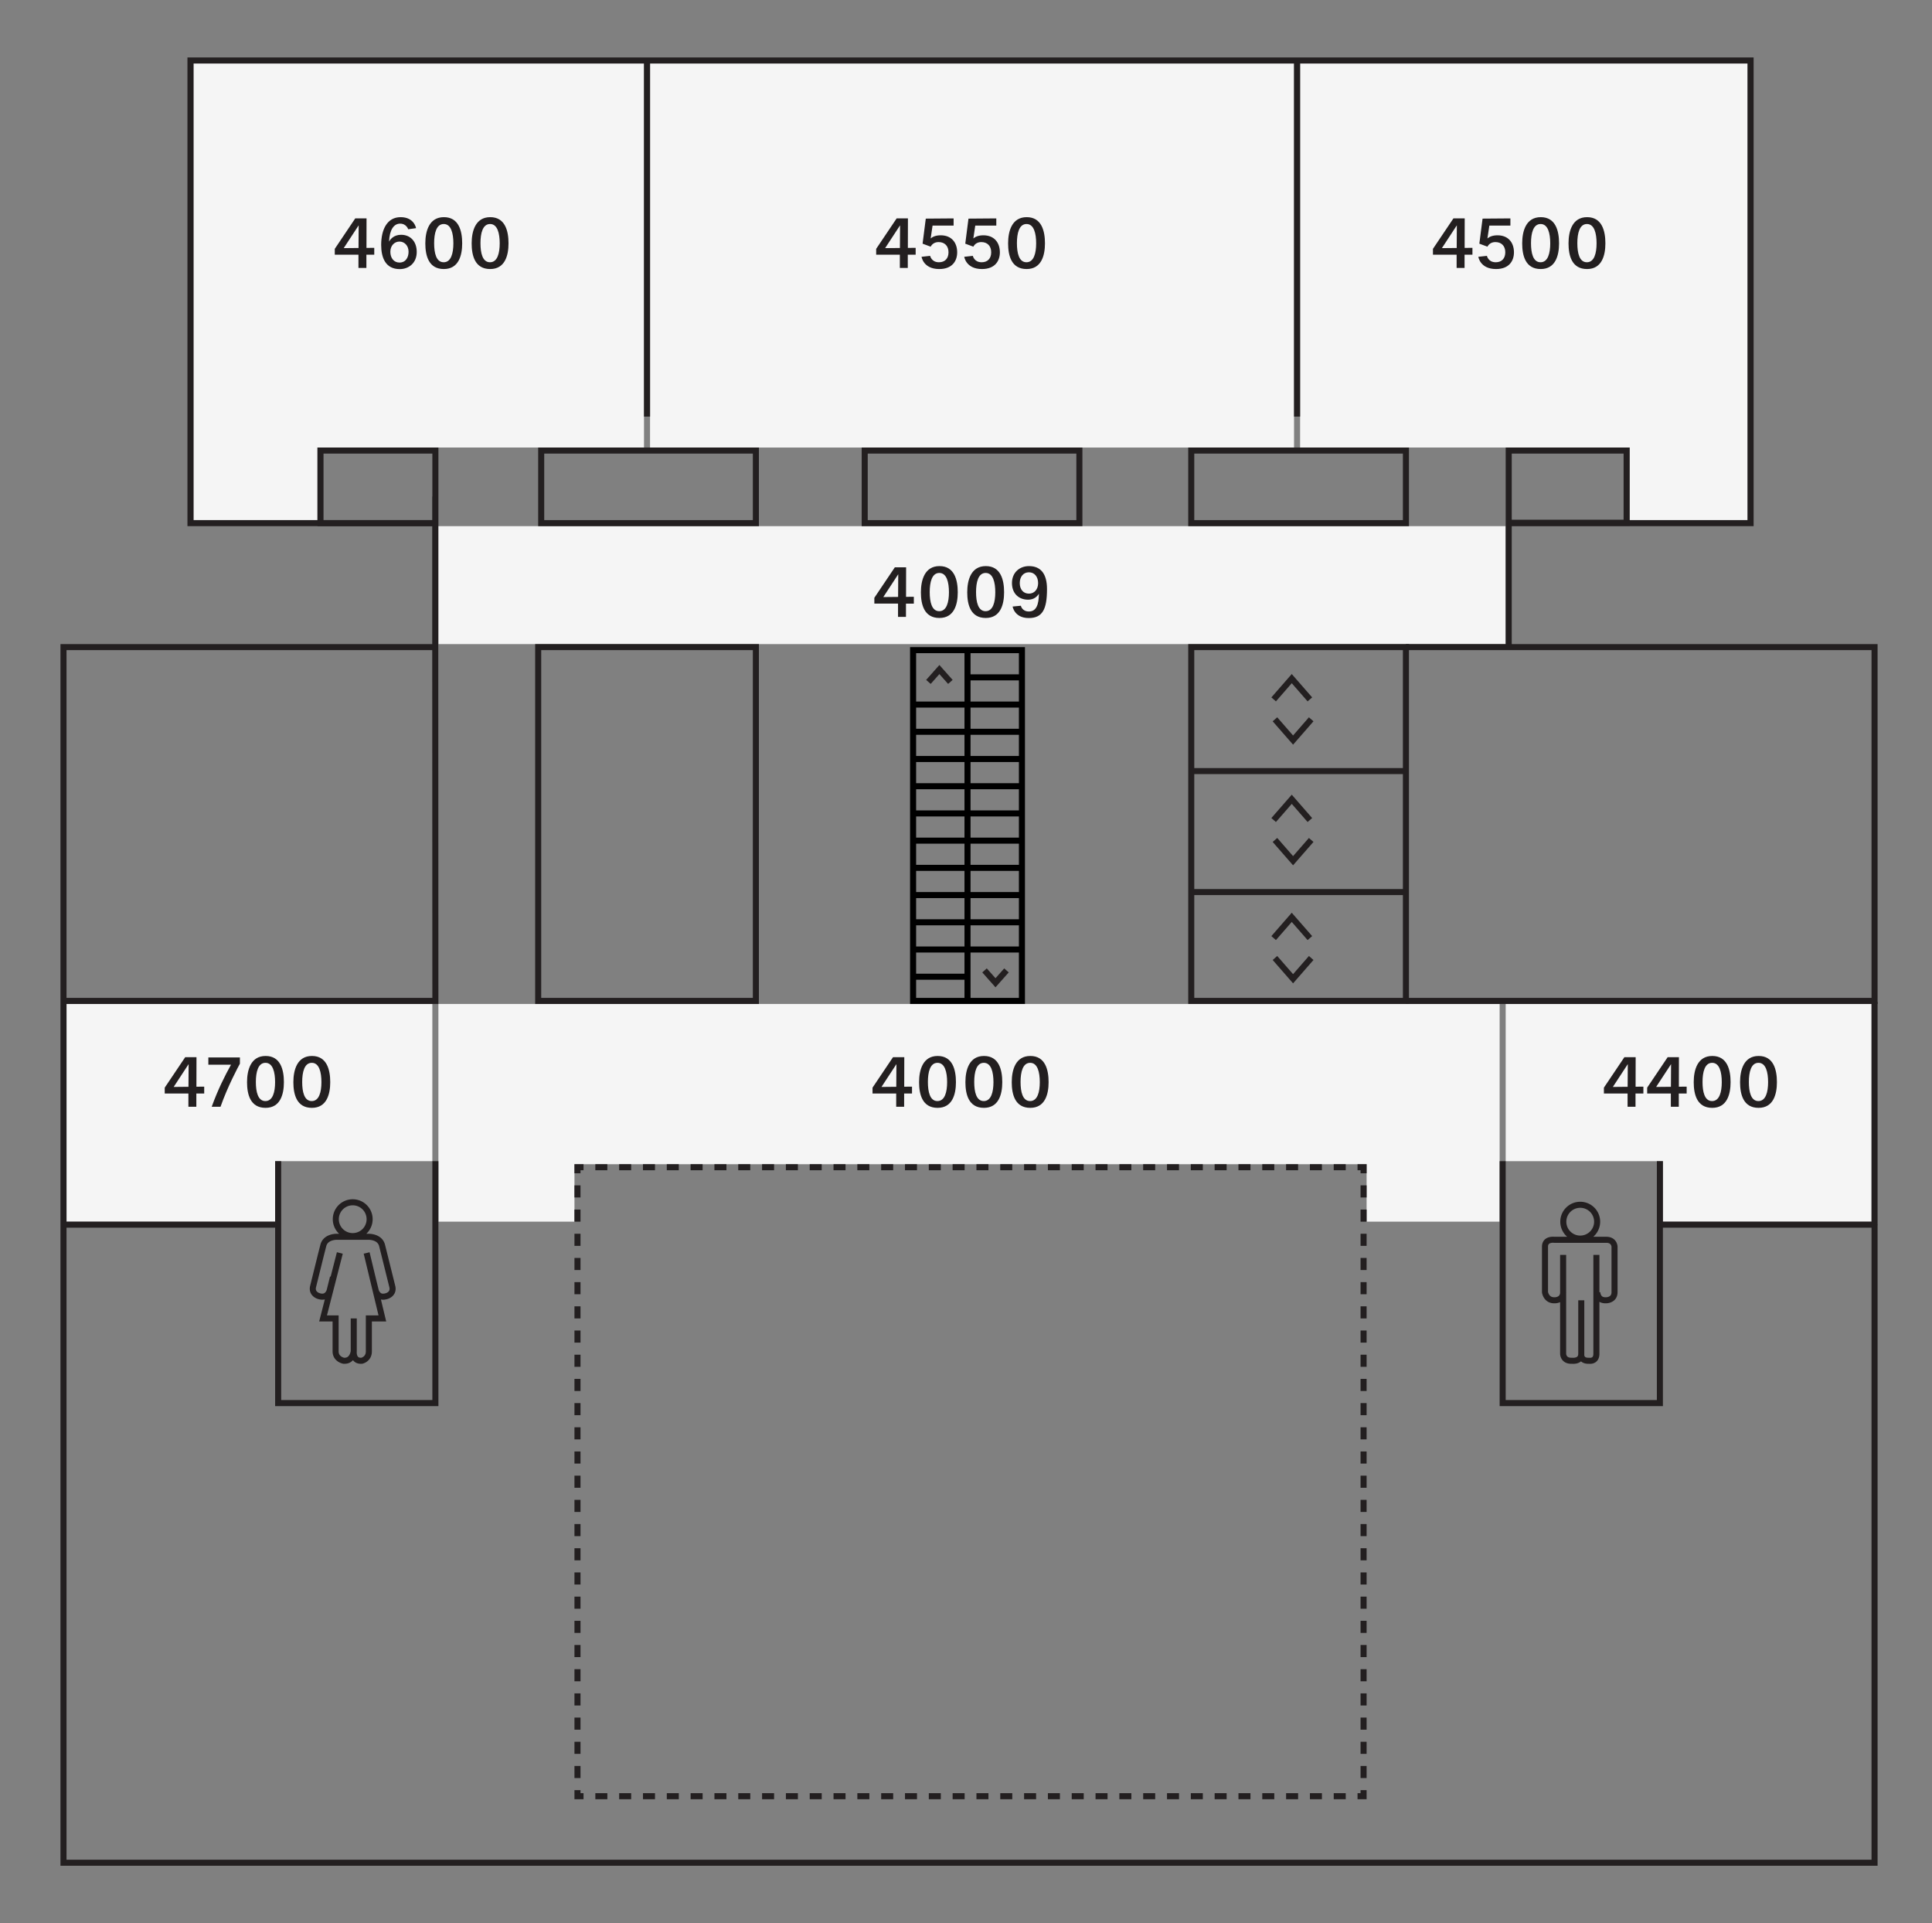 <svg xmlns="http://www.w3.org/2000/svg" width="639" height="636" viewBox="0 0 639 636">
    <rect x="0" y="0" width="639" height="636" fill="#808080" stroke="none"/>
    <g id="rooms" fill="#F5F5F5">
        <path data-room="4400" d="M619 404h-69v-20h-52v-52h121z"/>
        <path data-room="4000" d="M496 404h-44v-19H190v19h-45v-72h351z"/>
        <path data-room="4700" d="M143 384H91v20H22v-72h121z"/>
        <path data-room="4600" d="M213 148H105v24H64V21h149z"/>
        <path data-room="4550" d="M215 21h213v127H215z"/>
        <path data-room="4009" d="M145 174h353v39H145z"/>
        <path data-room="4500" d="M578 172h-39v-24H430V21h148z"/>
    </g>
    <g fill="none" stroke="#231F20" stroke-width="2" stroke-linecap="square">
        <path d="M451 387v-1h-1"/>
        <path stroke-dasharray="1.97,5.908" d="M444.092 386H194.954"/>
        <path d="M192 386h-1v1"/>
        <path stroke-dasharray="2,6" d="M191 393v197"/>
        <path d="M191 593v1h1"/>
        <path stroke-dasharray="1.97,5.908" d="M197.908 594h249.138"/>
        <path d="M450 594h1v-1"/>
        <path stroke-dasharray="2,6" d="M451 587V390"/>
    </g>
    <path fill="none" stroke="#231F20" stroke-width="2" d="M394 214h71v117h-71zm71 81h-71m71-40h-71m39.236-23.714l-5.994-6.865-5.989 6.865m.43 6.583l5.995 6.868 5.993-6.868m-.435 33.319l-5.994-6.864-5.989 6.864m.43 6.583l5.995 6.868 5.993-6.868m-.435 32.455l-5.994-6.865-5.989 6.865m.43 6.58l5.995 6.867 5.993-6.867M178 214h72v117h-72zm321-41h80V20H63v153h81.646M429 20.658v117.104M620 405.16v-73.833M214 20.658v117.104"/>
    <path fill="none" stroke="#231F20" stroke-width="2" d="M106 149h38v24h-38zm393 0h39v23.878h-39zm-320 0h71v24h-71zm107 0h71v24h-71zm108 0h71v24h-71zm105 24v41m-355.04-49.782v51.615M620 405v211H21V332m122.96-118.361L144 331H21V214h123.357M549 405h71m-599 0h70m374-74h155V214H465"/>
    <path d="M473.94 82.295l6.771-10.071h3.734l-.023 9.758 2.578-.024v2.265h-2.603v4.385h-2.626v-4.385h-7.831v-1.928zm7.855-.289l.049-7.493-4.939 7.541 4.89-.048zm7.157 2.915l2.843-.313s.41 2.12 2.915 2.12c1.977 0 3.157-1.253 3.157-3.301 0-2.096-1.277-3.373-3.277-3.373-1.373 0-2.217.723-2.626 1.518l-2.675-.988 1.061-8.289 9.204-.072v2.385h-6.964l-.626 4.241c.603-.506 1.59-1.036 3.325-1.036 3.59 0 5.444 2.434 5.444 5.638 0 2.795-1.59 5.518-5.927 5.518-5.3 0-5.854-4.048-5.854-4.048zm14.506-4.457c0-4.024 1.253-8.65 6.144-8.65 4.939 0 6.048 4.578 6.048 8.65 0 4.048-1.181 8.505-6.072 8.505-5.036 0-6.12-4.433-6.12-8.505zm9.275 0c0-3.253-.723-6.385-3.18-6.385-2.458 0-3.181 3.06-3.181 6.336s.675 6.312 3.156 6.312c2.435.001 3.205-2.962 3.205-6.263zm6.049 0c0-4.024 1.253-8.65 6.144-8.65 4.939 0 6.048 4.578 6.048 8.65 0 4.048-1.181 8.505-6.072 8.505-5.036 0-6.12-4.433-6.12-8.505zm9.276 0c0-3.253-.723-6.385-3.18-6.385-2.458 0-3.181 3.06-3.181 6.336s.675 6.312 3.156 6.312c2.434.001 3.205-2.962 3.205-6.263zM289.789 82.295l6.77-10.071h3.735l-.024 9.758 2.578-.024v2.265h-2.602v4.385h-2.626v-4.385h-7.831v-1.928zm7.855-.289l.048-7.493-4.939 7.541 4.891-.048zm7.156 2.915l2.843-.313s.41 2.12 2.916 2.12c1.976 0 3.156-1.253 3.156-3.301 0-2.096-1.277-3.373-3.277-3.373-1.373 0-2.216.723-2.626 1.518l-2.674-.988 1.06-8.289 9.204-.072v2.385h-6.963l-.626 4.241c.602-.506 1.59-1.036 3.325-1.036 3.59 0 5.445 2.434 5.445 5.638 0 2.795-1.59 5.518-5.927 5.518-5.302 0-5.856-4.048-5.856-4.048zm14.12 0l2.843-.313s.41 2.12 2.916 2.12c1.976 0 3.156-1.253 3.156-3.301 0-2.096-1.277-3.373-3.277-3.373-1.373 0-2.216.723-2.626 1.518l-2.674-.988 1.06-8.289 9.204-.072v2.385h-6.963l-.626 4.241c.602-.506 1.59-1.036 3.325-1.036 3.59 0 5.445 2.434 5.445 5.638 0 2.795-1.59 5.518-5.927 5.518-5.301 0-5.856-4.048-5.856-4.048zm14.506-4.457c0-4.024 1.253-8.65 6.144-8.65 4.939 0 6.047 4.578 6.047 8.65 0 4.048-1.181 8.505-6.071 8.505-5.036 0-6.12-4.433-6.12-8.505zm9.276 0c0-3.253-.723-6.385-3.181-6.385s-3.18 3.06-3.18 6.336.675 6.312 3.156 6.312c2.434.001 3.205-2.962 3.205-6.263zM530.481 359.687l6.771-10.071h3.734l-.023 9.758 2.578-.024v2.265h-2.603V366h-2.626v-4.385h-7.831v-1.928zm7.855-.289l.049-7.493-4.939 7.542 4.89-.049zm6.458.289l6.771-10.071h3.734l-.023 9.758 2.578-.024v2.265h-2.603V366h-2.626v-4.385h-7.831v-1.928zm7.854-.289l.049-7.493-4.939 7.542 4.89-.049zm7.543-1.542c0-4.024 1.253-8.65 6.144-8.65 4.939 0 6.048 4.578 6.048 8.65 0 4.048-1.181 8.505-6.072 8.505-5.036 0-6.12-4.433-6.12-8.505zm9.276 0c0-3.253-.723-6.385-3.18-6.385-2.458 0-3.181 3.06-3.181 6.336s.675 6.312 3.156 6.312c2.434.001 3.205-2.962 3.205-6.263zm6.05 0c0-4.024 1.253-8.65 6.144-8.65 4.939 0 6.048 4.578 6.048 8.65 0 4.048-1.181 8.505-6.072 8.505-5.036 0-6.12-4.433-6.12-8.505zm9.275 0c0-3.253-.723-6.385-3.18-6.385-2.458 0-3.181 3.06-3.181 6.336s.675 6.312 3.156 6.312c2.434.001 3.205-2.962 3.205-6.263zM288.584 359.687l6.77-10.071h3.735l-.024 9.758 2.578-.024v2.265h-2.602V366h-2.626v-4.385h-7.831v-1.928zm7.855-.289l.048-7.493-4.939 7.542 4.891-.049zm7.542-1.542c0-4.024 1.253-8.65 6.144-8.65 4.939 0 6.047 4.578 6.047 8.65 0 4.048-1.181 8.505-6.071 8.505-5.036 0-6.12-4.433-6.12-8.505zm9.276 0c0-3.253-.723-6.385-3.181-6.385s-3.18 3.06-3.18 6.336.675 6.312 3.156 6.312c2.434.001 3.205-2.962 3.205-6.263zm6.049 0c0-4.024 1.253-8.65 6.144-8.65 4.939 0 6.047 4.578 6.047 8.65 0 4.048-1.181 8.505-6.071 8.505-5.036 0-6.12-4.433-6.12-8.505zm9.276 0c0-3.253-.723-6.385-3.181-6.385s-3.18 3.06-3.18 6.336.675 6.312 3.156 6.312c2.434.001 3.205-2.962 3.205-6.263zm6.048 0c0-4.024 1.253-8.65 6.144-8.65 4.939 0 6.047 4.578 6.047 8.65 0 4.048-1.181 8.505-6.071 8.505-5.036 0-6.12-4.433-6.12-8.505zm9.276 0c0-3.253-.723-6.385-3.181-6.385s-3.18 3.06-3.18 6.336.675 6.312 3.156 6.312c2.434.001 3.205-2.962 3.205-6.263zM289.187 197.688l6.77-10.071h3.735l-.024 9.758 2.578-.024v2.265h-2.602V204h-2.626v-4.385h-7.831v-1.927zm7.854-.29l.048-7.493-4.939 7.542 4.891-.049zm7.542-1.542c0-4.024 1.253-8.65 6.144-8.65 4.939 0 6.047 4.578 6.047 8.65 0 4.048-1.181 8.505-6.071 8.505-5.036 0-6.12-4.433-6.12-8.505zm9.276 0c0-3.253-.723-6.385-3.181-6.385s-3.18 3.06-3.18 6.336.675 6.312 3.156 6.312c2.434.002 3.205-2.962 3.205-6.263zm6.049 0c0-4.024 1.253-8.65 6.144-8.65 4.939 0 6.047 4.578 6.047 8.65 0 4.048-1.181 8.505-6.071 8.505-5.036 0-6.12-4.433-6.12-8.505zm9.276 0c0-3.253-.723-6.385-3.181-6.385s-3.18 3.06-3.18 6.336.675 6.312 3.156 6.312c2.434.002 3.205-2.962 3.205-6.263zm5.735 4.723l2.723-.265s.385 1.904 2.65 1.904c2.53 0 3.276-2.361 3.325-5.879-.578.916-1.614 1.976-3.566 1.976-3.084 0-5.349-2.024-5.349-5.493 0-3.542 2.578-5.614 5.614-5.614 3.807 0 5.975 2.41 5.975 7.59 0 6.746-1.518 9.589-6.047 9.589-4.747-.002-5.325-3.808-5.325-3.808zm8.433-7.758c0-2.024-1.156-3.566-3.036-3.566-1.903 0-3.036 1.542-3.036 3.566 0 2.048 1.132 3.493 3.036 3.493 1.783 0 3.036-1.397 3.036-3.493zM110.725 82.295l6.77-10.071h3.735l-.024 9.758 2.578-.024v2.265h-2.602v4.385h-2.626v-4.385h-7.831v-1.928zm7.854-.289l.048-7.493-4.939 7.541 4.891-.048zm7.494-1.012c0-5.108 1.976-9.18 6.433-9.18 4.53 0 5.108 3.663 5.108 3.638l-2.602.361c0 .024-.554-1.855-2.674-1.855-2.072 0-3.494 2-3.662 5.951.506-.916 1.662-2.265 4-2.265 2.963 0 5.156 2.096 5.156 5.686 0 3.686-2.674 5.662-5.614 5.662-4.723.001-6.145-3.782-6.145-7.998zm9.059 2.265c0-2.048-1.374-3.373-3.012-3.373s-3.012 1.325-3.012 3.373c0 2.096 1.181 3.566 3.012 3.566 2.097 0 3.012-1.735 3.012-3.566zm5.543-2.795c0-4.024 1.253-8.65 6.144-8.65 4.939 0 6.047 4.578 6.047 8.65 0 4.048-1.181 8.505-6.071 8.505-5.036 0-6.12-4.433-6.12-8.505zm9.276 0c0-3.253-.723-6.385-3.181-6.385s-3.18 3.06-3.18 6.336.675 6.312 3.156 6.312c2.434.001 3.205-2.962 3.205-6.263zm6.048 0c0-4.024 1.253-8.65 6.144-8.65 4.939 0 6.047 4.578 6.047 8.65 0 4.048-1.181 8.505-6.071 8.505-5.036 0-6.12-4.433-6.12-8.505zm9.276 0c0-3.253-.723-6.385-3.181-6.385s-3.18 3.06-3.18 6.336.675 6.312 3.156 6.312c2.434.001 3.205-2.962 3.205-6.263zM54.482 359.688l6.77-10.071h3.735l-.024 9.758 2.578-.024v2.265h-2.602V366h-2.626v-4.385h-7.831v-1.927zm7.854-.29l.048-7.493-4.939 7.541 4.891-.048zm6.579-9.71h10.432v2.072c-.554 1.012-4.023 7.445-6.409 14.239h-2.916c2.072-5.71 4.265-10.071 6.385-13.902h-7.493v-2.409zm12.794 8.168c0-4.024 1.253-8.65 6.144-8.65 4.939 0 6.047 4.578 6.047 8.65 0 4.048-1.181 8.505-6.071 8.505-5.035 0-6.12-4.433-6.12-8.505zm9.277 0c0-3.253-.723-6.385-3.181-6.385s-3.18 3.06-3.18 6.336.675 6.312 3.156 6.312c2.434.002 3.205-2.962 3.205-6.263zm6.048 0c0-4.024 1.253-8.65 6.144-8.65 4.939 0 6.047 4.578 6.047 8.65 0 4.048-1.181 8.505-6.071 8.505-5.036 0-6.12-4.433-6.12-8.505zm9.276 0c0-3.253-.723-6.385-3.181-6.385s-3.18 3.06-3.18 6.336.675 6.312 3.156 6.312c2.434.002 3.205-2.962 3.205-6.263z" fill="#231F20"/>
    <path fill="none" stroke="#000" stroke-width="2" d="M320 215v116m0-107h18m-36 9h36m-36 9h36m-36 9h36m-36 9h36m-36 9h36m-36 9h36m-36 9h36m-36 9h36m-36 9h36m-36 9h36m-36 9h18"/>
    <path fill="none" stroke="#231F20" stroke-width="2" d="M314.331 225.508l-3.63-4.092-3.63 4.092m18.559 95.402l3.625 4.09 3.632-4.09"/>
    <path fill="none" stroke="#000" stroke-width="2" d="M302 215h36v116h-36z"/>
    <path fill="none" stroke="#231F20" stroke-width="2" d="M528.245 404.012a5.592 5.592 0 0 0-5.594-5.593c-3.086 0-5.594 2.504-5.594 5.593s2.508 5.593 5.594 5.593a5.592 5.592 0 0 0 5.594-5.593zM523 430v17.7s-.349 2.3 2.313 2.3h.319s2.367.359 2.367-2.3V415M523 430v17.7c0 2.659-3.011 2.3-3.011 2.3h-.319c-2.661 0-2.67-2.3-2.67-2.3V415m.009 12.332c0 2.662-2.662 2.668-2.662 2.668h-.32c-2.661 0-3.026-2.675-3.026-2.675v-15.057c0-2.659 3.026-2.269 3.026-2.269h17.249c2.658 0 2.724 2.269 2.724 2.269v15.057c0 2.662-2.724 2.675-2.724 2.675h-.322c-2.66 0-2.66-2.665-2.66-2.665m-418.167-4.955l-1.089 4.385s-.639 2.582-3.221 1.942l-.311-.074s-2.584-.64-1.944-3.224l2.557-10.332.807-3.169C107.68 408.84 111.5 409 111.5 409h10.313s3.817-.16 4.569 2.908l.807 3.223 2.559 10.306c.64 2.584-1.947 3.21-1.947 3.21l-.31.067c-2.582.64-3.221-1.946-3.221-1.946l-1.087-4.386m-.931-19.194a5.596 5.596 0 0 0-5.593-5.595 5.592 5.592 0 1 0 0 11.186 5.592 5.592 0 0 0 5.593-5.591zM117 436v10.875s-.341 3.125-3.003 3.125h-.32s-2.677-.463-2.677-3.125V436h-4.146l5.541-21.646M117 436v10.875s-.341 3.125 2.32 3.125h.319s2.36-.463 2.36-3.125V436h4.464l-5.2-21.646M92 384v80h52v-80m353 0v80h52v-80"/>
</svg>
